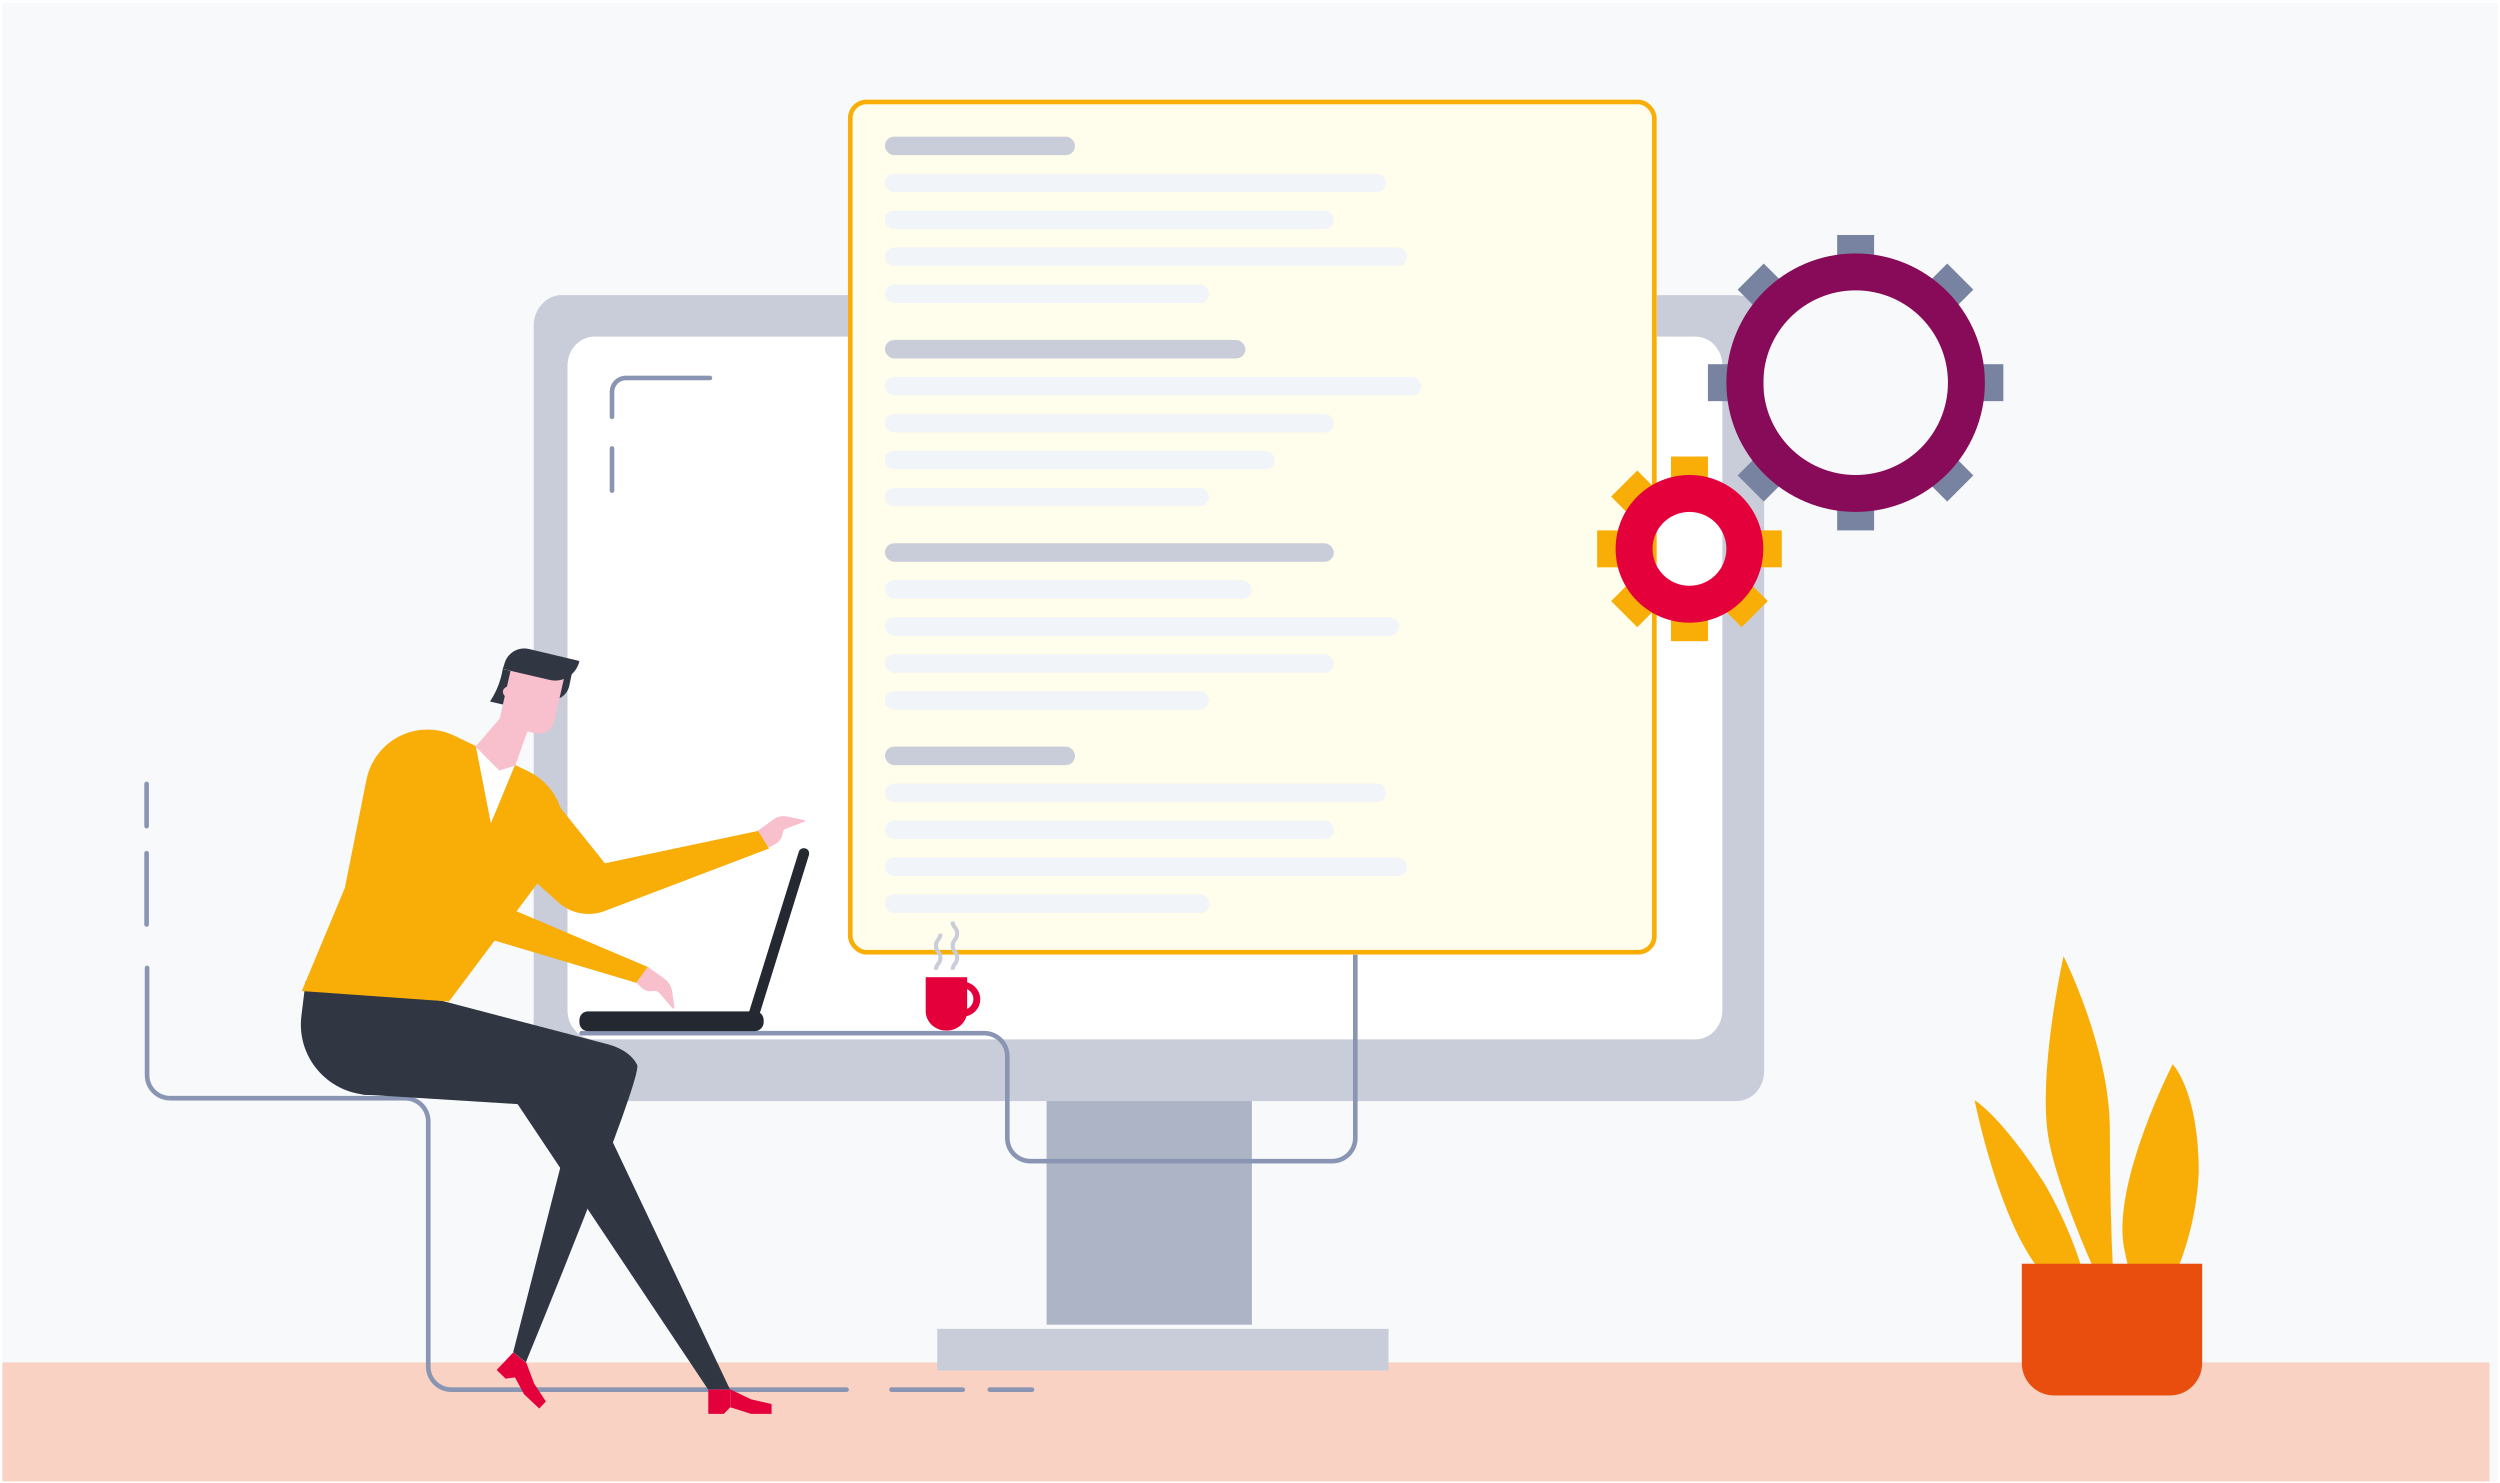 <svg width="541" height="321" viewBox="0 0 541 321" fill="none" xmlns="http://www.w3.org/2000/svg">
<g clip-path="url(#clip0_376_54993)">
<rect width="540" height="320" transform="translate(0.5 0.568)" fill="#F8F9FB"/>
<rect x="-0.937" y="294.817" width="539.672" height="26.05" fill="#F9D2C3"/>
<path d="M270.909 211.596H226.483V286.661H270.909V211.596Z" fill="#ADB4C6"/>
<path d="M300.481 287.561H202.826V296.55H300.481V287.561Z" fill="#C8CDD9"/>
<path d="M375.717 238.267H121.538C118.237 238.267 115.486 235.271 115.486 231.675V70.457C115.486 66.861 118.237 63.864 121.538 63.864H375.717C379.018 63.864 381.769 66.861 381.769 70.457V231.675C381.769 235.421 379.155 238.267 375.717 238.267Z" fill="#C8CDD9"/>
<path d="M366.945 224.919H128.584C125.42 224.919 122.807 222.072 122.807 218.626V79.134C122.807 75.688 125.42 72.841 128.584 72.841H366.945C370.109 72.841 372.722 75.688 372.722 79.134V218.626C372.722 222.072 370.109 224.919 366.945 224.919Z" fill="white"/>
<path d="M31.825 209.454V232.651C31.825 235.413 34.064 237.651 36.825 237.651H87.672C90.433 237.651 92.672 239.89 92.672 242.651V295.724C92.672 298.485 94.911 300.724 97.672 300.724H183.2" stroke="#8995B3" stroke-linecap="round" stroke-linejoin="round"/>
<path d="M31.725 200.049V184.63M31.725 178.78V169.647" stroke="#8995B3" stroke-linecap="round" stroke-linejoin="round"/>
<path d="M192.922 300.724L208.341 300.724M214.191 300.724L223.324 300.724" stroke="#8995B3" stroke-linecap="round" stroke-linejoin="round"/>
<path d="M125.854 223.579H164.216H212.981C215.743 223.579 217.981 225.817 217.981 228.579L217.981 246.274C217.981 249.035 220.22 251.274 222.981 251.274H288.287C291.048 251.274 293.287 249.035 293.287 246.274V192.654" stroke="#8995B3" stroke-linecap="round" stroke-linejoin="round"/>
<path d="M293.287 185.875V170.456M293.287 164.605V155.473" stroke="#8995B3" stroke-linecap="round" stroke-linejoin="round"/>
<path d="M293.287 98.437V80.254C293.287 78.597 291.944 77.254 290.287 77.254H284.865M278.03 77.254L268.899 77.253" stroke="#8995B3" stroke-linecap="round" stroke-linejoin="round"/>
<path d="M153.623 81.787L135.44 81.787C133.783 81.787 132.44 83.13 132.44 84.787L132.44 90.209M132.439 97.043L132.439 106.175" stroke="#8995B3" stroke-linecap="round" stroke-linejoin="round"/>
<g filter="url(#filter0_d_376_54993)">
<rect x="183.5" y="17.568" width="175" height="185" rx="4" fill="#FFFDEB"/>
<g style="mix-blend-mode:luminosity">
<rect x="191.5" y="25.568" width="41.135" height="4" rx="2" fill="#C8CDD9"/>
<rect x="191.5" y="33.568" width="108.417" height="4" rx="2" fill="#F1F4F8"/>
<rect x="191.5" y="41.568" width="97.143" height="4" rx="2" fill="#F1F4F8"/>
<rect x="191.5" y="49.568" width="112.978" height="4" rx="2" fill="#F1F4F8"/>
<rect x="191.5" y="57.568" width="70.129" height="4" rx="2" fill="#F1F4F8"/>
</g>
<g style="mix-blend-mode:luminosity">
<rect x="191.5" y="69.568" width="78" height="4" rx="2" fill="#C8CDD9"/>
<rect x="191.5" y="77.568" width="116.041" height="4" rx="2" fill="#F1F4F8"/>
<rect x="191.5" y="85.568" width="97.143" height="4" rx="2" fill="#F1F4F8"/>
<rect x="191.5" y="93.568" width="84.347" height="4" rx="2" fill="#F1F4F8"/>
<rect x="191.5" y="101.568" width="70.129" height="4" rx="2" fill="#F1F4F8"/>
</g>
<g style="mix-blend-mode:luminosity">
<rect x="191.5" y="113.568" width="97.143" height="4" rx="2" fill="#C8CDD9"/>
<rect x="191.5" y="121.568" width="79.337" height="4" rx="2" fill="#F1F4F8"/>
<rect x="191.5" y="129.568" width="111.268" height="4" rx="2" fill="#F1F4F8"/>
<rect x="191.5" y="137.568" width="97.143" height="4" rx="2" fill="#F1F4F8"/>
<rect x="191.5" y="145.568" width="70.129" height="4" rx="2" fill="#F1F4F8"/>
</g>
<g style="mix-blend-mode:luminosity">
<rect x="191.5" y="157.568" width="41.135" height="4" rx="2" fill="#C8CDD9"/>
<rect x="191.5" y="165.568" width="108.417" height="4" rx="2" fill="#F1F4F8"/>
<rect x="191.5" y="173.568" width="97.143" height="4" rx="2" fill="#F1F4F8"/>
<rect x="191.5" y="181.568" width="112.978" height="4" rx="2" fill="#F1F4F8"/>
<rect x="191.5" y="189.568" width="70.129" height="4" rx="2" fill="#F1F4F8"/>
</g>
<rect x="184" y="18.068" width="174" height="184" rx="3.5" stroke="#F8AD07"/>
</g>
<path d="M166.971 305.962H162.521L158.022 304.535V300.647L162.521 302.812L166.971 303.846V305.962Z" fill="#E4003A"/>
<path d="M156.637 305.962H153.275V300.647H158.021V304.535L156.637 305.962Z" fill="#E4003A"/>
<path d="M96.689 227.438L126.757 234.822L157.956 300.647H153.209L112.015 238.936L78.295 236.838L96.689 227.438Z" fill="#303642"/>
<path d="M116.685 304.802L113.413 301.728L111.198 297.617L113.848 294.782L115.588 299.415L118.127 303.281L116.685 304.802Z" fill="#E4003A"/>
<path d="M109.408 298.338L107.478 296.464L111.096 292.631L113.875 294.916L111.594 298.052L109.408 298.338Z" fill="#E4003A"/>
<path d="M66.13 212.428L95.205 216.464L130.511 225.716C133.477 226.356 136.524 227.761 137.878 230.44C139.232 233.12 113.786 294.817 113.786 294.817L111.057 292.598L125.263 236.937H79.827C70.828 236.592 64.054 228.62 65.24 219.712L66.13 212.428Z" fill="#303642"/>
<path d="M166.331 183.408L167.742 182.676C168.186 182.448 168.566 182.113 168.85 181.701C169.134 181.289 169.312 180.813 169.368 180.315C169.363 180.091 169.431 179.871 169.561 179.689C169.691 179.508 169.877 179.373 170.09 179.307L174.091 177.808C174.252 177.748 174.29 177.457 173.958 177.452L170.518 176.731C169.971 176.596 169.403 176.581 168.851 176.689C168.3 176.797 167.779 177.024 167.325 177.356L163.878 179.846L166.331 183.408Z" fill="#F8BFCD"/>
<path d="M74.629 192.133L79.297 168.752C79.703 166.725 80.566 164.818 81.818 163.177C83.07 161.537 84.678 160.207 86.52 159.288C88.362 158.37 90.388 157.888 92.443 157.879C94.499 157.87 96.529 158.335 98.378 159.237L114.285 166.904C116.016 167.726 117.551 168.91 118.79 170.377C120.028 171.844 120.94 173.561 121.465 175.412C121.99 177.264 122.115 179.206 121.833 181.11C121.551 183.014 120.867 184.835 119.828 186.452L97.156 216.726L65.305 214.466L74.629 192.133Z" fill="#F8AD07"/>
<path d="M130.673 197.209C129.003 197.806 127.201 197.938 125.459 197.591C123.716 197.244 122.097 196.431 120.773 195.238L110.152 185.719L119.04 172.026L130.903 186.815L164.029 179.808L166.441 183.607L130.673 197.209Z" fill="#F8AD07"/>
<path d="M137.659 212.631L138.811 213.716C139.153 214.062 139.581 214.31 140.05 214.433C140.52 214.556 141.013 214.549 141.478 214.414C141.695 214.4 141.912 214.432 142.116 214.508C142.32 214.584 142.505 214.703 142.661 214.856L145.502 218.16C145.722 218.344 145.995 218.295 145.944 218.021L145.446 214.557C145.369 213.994 145.175 213.454 144.877 212.971C144.579 212.487 144.183 212.072 143.716 211.753L140.206 209.238L137.659 212.631Z" fill="#F8BFCD"/>
<path d="M107.696 163.485L102.908 161.206L106.22 178.163L111.505 165.402L107.696 163.485Z" fill="white"/>
<path d="M80.411 172.999L99.305 201.243L137.675 212.681L140.194 209.261L107.437 195.365L91.636 168.083L80.411 172.999Z" fill="#F8AD07"/>
<path d="M119.022 143.785L123.912 144.942L123.175 148.499C123.055 148.997 122.837 149.466 122.534 149.879C122.232 150.292 121.85 150.639 121.412 150.901C120.974 151.164 120.488 151.335 119.984 151.406C119.479 151.477 118.965 151.445 118.473 151.314L117.409 151.106L119.022 143.785Z" fill="#303642"/>
<path d="M106.118 151.676C107.481 149.588 108.393 147.235 108.795 144.769L113.308 145.84L111.712 153.144L106.049 151.814L106.118 151.676Z" fill="#303642"/>
<path d="M119.983 155.993L122.145 146.358L110.819 143.664L108.28 154.854C108.171 155.389 108.273 155.945 108.565 156.406C108.856 156.867 109.314 157.195 109.841 157.323L115.676 158.635C116.131 158.766 116.609 158.801 117.078 158.737C117.548 158.673 117.999 158.512 118.404 158.263C118.809 158.015 119.158 157.685 119.429 157.295C119.701 156.904 119.889 156.461 119.983 155.993Z" fill="#F8BFCD"/>
<path d="M102.908 161.571L108.056 166.751L111.488 165.663L115.486 154.508L110.03 153.299L102.908 161.571Z" fill="#F8BFCD"/>
<path d="M109.12 143.785C109.253 143.208 109.499 142.664 109.842 142.183C110.186 141.703 110.621 141.295 111.122 140.985C111.624 140.675 112.181 140.469 112.762 140.377C113.344 140.285 113.937 140.311 114.509 140.452L125.388 143.042C125.232 143.744 124.939 144.408 124.526 144.995C124.112 145.582 123.586 146.08 122.979 146.459C122.371 146.839 121.695 147.093 120.989 147.206C120.283 147.319 119.561 147.289 118.867 147.117L108.794 144.769L109.12 143.785Z" fill="#303642"/>
<path d="M110.304 148.55C110.531 148.609 110.735 148.733 110.892 148.908C111.048 149.084 111.149 149.301 111.183 149.535C111.216 149.768 111.18 150.005 111.079 150.218C110.979 150.43 110.817 150.608 110.616 150.729C110.415 150.849 110.183 150.907 109.95 150.895C109.716 150.882 109.491 150.801 109.303 150.66C109.116 150.52 108.974 150.326 108.895 150.104C108.817 149.882 108.805 149.642 108.863 149.414C108.969 149.126 109.17 148.884 109.432 148.727C109.694 148.57 110.002 148.507 110.304 148.55Z" fill="#F8BFCD"/>
<path d="M163.354 223.135H127.286C126.179 223.135 125.388 222.344 125.388 221.237V220.762C125.388 219.655 126.179 218.864 127.286 218.864H163.354C164.462 218.864 165.253 219.655 165.253 220.762V221.237C165.253 222.344 164.304 223.135 163.354 223.135Z" fill="#242831"/>
<path d="M161.298 221.556L172.846 184.382C173.005 183.75 173.637 183.433 174.27 183.592C174.903 183.75 175.219 184.382 175.061 185.015L163.513 222.188C163.355 222.821 162.722 223.138 162.089 222.979C161.457 222.821 161.14 222.188 161.298 221.556Z" fill="#242831"/>
<path d="M206.603 209.87H205.718C205.718 209.083 206.042 208.661 206.278 208.324C206.515 208.015 206.692 207.79 206.692 207.256C206.692 206.751 206.515 206.498 206.278 206.189C206.013 205.851 205.718 205.43 205.718 204.643C205.718 203.856 206.042 203.435 206.278 203.098C206.515 202.789 206.692 202.564 206.692 202.03C206.692 201.524 206.515 201.271 206.278 200.962C206.013 200.625 205.718 200.203 205.718 199.417H206.603C206.603 199.922 206.78 200.175 207.016 200.484C207.282 200.822 207.577 201.243 207.577 202.03C207.577 202.817 207.252 203.238 207.016 203.575C206.78 203.884 206.603 204.109 206.603 204.643C206.603 205.149 206.78 205.402 207.016 205.711C207.282 206.048 207.577 206.47 207.577 207.256C207.577 208.043 207.252 208.465 207.016 208.802C206.78 209.111 206.603 209.364 206.603 209.87Z" fill="#C8CDD9"/>
<path d="M202.975 209.869H202.089C202.089 209.083 202.414 208.661 202.65 208.324C202.886 208.015 203.063 207.79 203.063 207.256C203.063 206.75 202.886 206.497 202.65 206.188C202.414 205.879 202.089 205.458 202.089 204.671C202.089 203.884 202.414 203.463 202.65 203.125C202.886 202.816 203.063 202.592 203.063 202.058H203.948C203.948 202.844 203.624 203.266 203.388 203.603C203.152 203.912 202.975 204.165 202.975 204.671C202.975 205.177 203.152 205.43 203.388 205.739C203.653 206.076 203.948 206.497 203.948 207.284C203.948 208.071 203.624 208.493 203.388 208.83C203.152 209.111 202.975 209.364 202.975 209.869Z" fill="#C8CDD9"/>
<path d="M204.863 223.021H204.774C202.296 223.021 200.319 221.138 200.319 218.778V211.472H209.288V218.806C209.288 221.138 207.312 223.021 204.863 223.021Z" fill="#E4003A"/>
<path d="M208.108 220.042C205.895 220.042 204.096 218.328 204.096 216.22C204.096 214.113 205.895 212.398 208.108 212.398C210.321 212.398 212.121 214.113 212.121 216.22C212.15 218.328 210.351 220.042 208.108 220.042ZM208.108 213.775C206.692 213.775 205.571 214.871 205.571 216.192C205.571 217.541 206.722 218.609 208.108 218.609C209.525 218.609 210.646 217.513 210.646 216.192C210.675 214.871 209.525 213.775 208.108 213.775Z" fill="#E4003A"/>
<rect x="405.554" y="114.776" width="7.991" height="7.991" transform="rotate(180 405.554 114.776)" fill="#7783A0"/>
<rect x="381.674" y="108.533" width="7.991" height="7.991" transform="rotate(-135 381.674 108.533)" fill="#7783A0"/>
<rect x="433.522" y="86.808" width="7.991" height="7.991" transform="rotate(180 433.522 86.808)" fill="#7783A0"/>
<rect x="421.379" y="108.533" width="7.991" height="7.991" transform="rotate(-135 421.379 108.533)" fill="#7783A0"/>
<rect x="405.554" y="58.839" width="7.991" height="7.991" transform="rotate(180 405.554 58.839)" fill="#7783A0"/>
<rect width="7.991" height="7.991" transform="matrix(-0.707 -0.707 0.707 -0.707 421.379 68.328)" fill="#7783A0"/>
<rect x="377.585" y="86.808" width="7.991" height="7.991" transform="rotate(180 377.585 86.808)" fill="#7783A0"/>
<rect width="7.991" height="7.991" transform="matrix(-0.707 -0.707 0.707 -0.707 381.674 68.328)" fill="#7783A0"/>
<rect x="369.594" y="138.749" width="7.991" height="7.991" transform="rotate(180 369.594 138.749)" fill="#F8AD07"/>
<rect width="7.991" height="7.991" transform="matrix(-0.707 -0.707 0.707 -0.707 354.298 135.723)" fill="#F8AD07"/>
<rect x="345.621" y="122.767" width="7.991" height="7.991" transform="rotate(-90 345.621 122.767)" fill="#F8AD07"/>
<rect x="348.647" y="107.47" width="7.991" height="7.991" transform="rotate(-45 348.647 107.47)" fill="#F8AD07"/>
<rect x="369.594" y="106.785" width="7.991" height="7.991" transform="rotate(180 369.594 106.785)" fill="#F8AD07"/>
<rect x="377.585" y="122.767" width="7.991" height="7.991" transform="rotate(-90 377.585 122.767)" fill="#F8AD07"/>
<rect x="371.249" y="130.073" width="7.991" height="7.991" transform="rotate(-45 371.249 130.073)" fill="#F8AD07"/>
<path fill-rule="evenodd" clip-rule="evenodd" d="M401.558 62.835C390.525 62.835 381.581 71.779 381.581 82.812C381.581 93.846 390.525 102.79 401.558 102.79C412.592 102.79 421.536 93.846 421.536 82.812C421.536 71.779 412.592 62.835 401.558 62.835ZM401.558 54.844C386.112 54.844 373.59 67.366 373.59 82.812C373.59 98.259 386.112 110.781 401.558 110.781C417.005 110.781 429.527 98.259 429.527 82.812C429.527 67.366 417.005 54.844 401.558 54.844Z" fill="#870B58"/>
<path fill-rule="evenodd" clip-rule="evenodd" d="M365.599 110.78C361.185 110.78 357.608 114.358 357.608 118.771C357.608 123.185 361.185 126.762 365.599 126.762C370.012 126.762 373.59 123.185 373.59 118.771C373.59 114.358 370.012 110.78 365.599 110.78ZM365.599 102.789C356.772 102.789 349.617 109.945 349.617 118.771C349.617 127.598 356.772 134.753 365.599 134.753C374.425 134.753 381.581 127.598 381.581 118.771C381.581 109.945 374.425 102.789 365.599 102.789Z" fill="#E4003A"/>
<path d="M475.807 253.694C474.928 272.331 466.269 284.015 466.269 284.015C466.269 284.015 462.239 283.983 459.631 269.946C457.024 255.909 470.16 230.305 470.16 230.305C470.16 230.305 475.807 236.03 475.807 253.694Z" fill="#F8AD07"/>
<path d="M442.504 256.248C451.81 272.42 452.992 285.426 452.992 285.426C452.992 285.426 452.268 286.576 442.505 276.158C432.741 265.74 427.317 238.09 427.317 238.09C427.317 238.09 432.983 241.37 442.504 256.248Z" fill="#F8AD07"/>
<path d="M456.569 244.474C456.569 270.764 457.89 285.117 457.89 285.117C457.89 285.117 445.982 260.774 443.374 246.736C440.766 232.699 446.551 206.923 446.551 206.923C446.551 206.923 456.569 226.81 456.569 244.474Z" fill="#F8AD07"/>
<path d="M437.518 273.468H476.548V294.981C476.548 298.847 473.414 301.981 469.548 301.981H444.518C440.652 301.981 437.518 298.847 437.518 294.981V273.468Z" fill="#E94E0F"/>
</g>
<defs>
<filter id="filter0_d_376_54993" x="175.5" y="13.568" width="191" height="201" filterUnits="userSpaceOnUse" color-interpolation-filters="sRGB">
<feFlood flood-opacity="0" result="BackgroundImageFix"/>
<feColorMatrix in="SourceAlpha" type="matrix" values="0 0 0 0 0 0 0 0 0 0 0 0 0 0 0 0 0 0 127 0" result="hardAlpha"/>
<feOffset dy="4"/>
<feGaussianBlur stdDeviation="4"/>
<feColorMatrix type="matrix" values="0 0 0 0 0.188 0 0 0 0 0.212 0 0 0 0 0.259 0 0 0 0.1 0"/>
<feBlend mode="normal" in2="BackgroundImageFix" result="effect1_dropShadow_376_54993"/>
<feBlend mode="normal" in="SourceGraphic" in2="effect1_dropShadow_376_54993" result="shape"/>
</filter>
<clipPath id="clip0_376_54993">
<rect width="540" height="320" fill="white" transform="translate(0.5 0.568)"/>
</clipPath>
</defs>
</svg>
